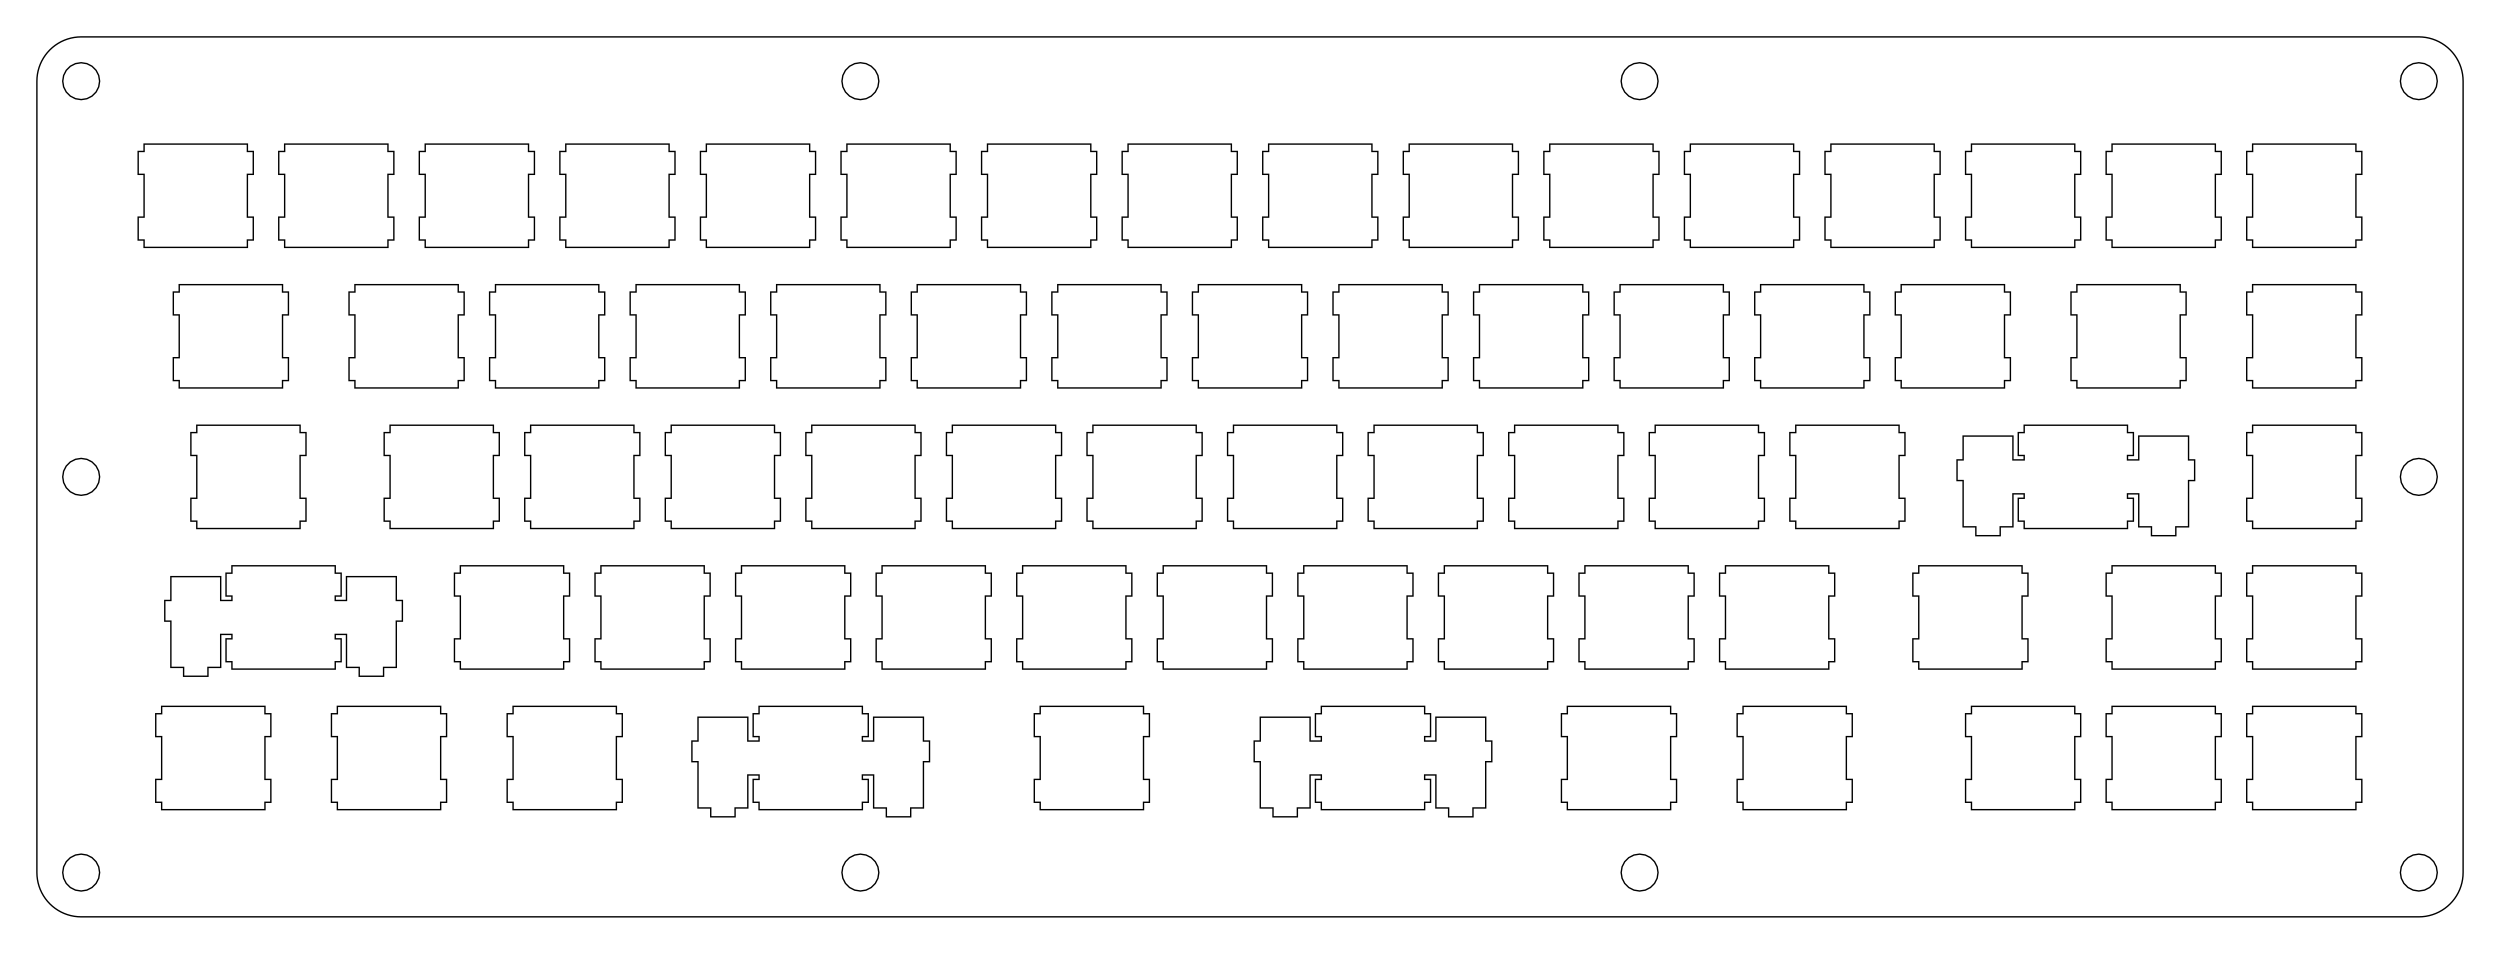 <?xml version="1.0"?>
<!-- Generated by SVGo -->
<svg width="338.802mm" height="129.251mm"
     viewBox="0.000 0.000 338.802 129.251"
     xmlns="http://www.w3.org/2000/svg" 
     xmlns:xlink="http://www.w3.org/1999/xlink">
<polygon points="328.272,5.019 328.740,5.074 329.202,5.166 329.656,5.294 330.098,5.457 330.525,5.654 330.936,5.885 331.328,6.146 331.698,6.438 332.044,6.758 332.364,7.104 332.656,7.474 332.917,7.866 333.148,8.277 333.345,8.704 333.508,9.146 333.636,9.600 333.728,10.062 333.783,10.530 333.802,11.001 333.802,118.251 333.783,118.722 333.728,119.190 333.636,119.652 333.508,120.106 333.345,120.548 333.148,120.975 332.917,121.386 332.656,121.778 332.364,122.148 332.044,122.494 331.698,122.814 331.328,123.106 330.936,123.367 330.525,123.598 330.098,123.795 329.656,123.958 329.202,124.086 328.740,124.178 328.272,124.233 327.802,124.251 11.001,124.251 10.530,124.233 10.062,124.178 9.600,124.086 9.146,123.958 8.704,123.795 8.277,123.598 7.866,123.367 7.474,123.106 7.104,122.814 6.758,122.494 6.438,122.148 6.146,121.778 5.885,121.386 5.654,120.975 5.457,120.548 5.294,120.106 5.166,119.652 5.074,119.190 5.019,118.722 5.000,118.251 5.001,11.000 5.019,10.530 5.074,10.062 5.166,9.600 5.294,9.146 5.457,8.704 5.654,8.277 5.885,7.866 6.146,7.474 6.438,7.104 6.758,6.758 7.104,6.438 7.474,6.146 7.866,5.885 8.277,5.654 8.704,5.457 9.146,5.294 9.600,5.166 10.062,5.074 10.530,5.019 11.001,5.000 327.802,5.000" style="fill:none;stroke-width:0.05mm;stroke:black"/>
<polygon points="10.228,115.874 9.531,116.229 8.978,116.782 8.623,117.479 8.500,118.251 8.623,119.024 8.978,119.721 9.531,120.274 10.228,120.629 11.001,120.751 11.773,120.629 12.470,120.274 13.023,119.721 13.378,119.024 13.501,118.251 13.378,117.479 13.023,116.782 12.470,116.229 11.773,115.874 11.001,115.751" style="fill:none;stroke-width:0.05mm;stroke:black"/>
<polygon points="115.828,115.874 115.131,116.229 114.578,116.782 114.223,117.479 114.101,118.251 114.223,119.024 114.578,119.721 115.131,120.274 115.828,120.629 116.601,120.751 117.373,120.629 118.070,120.274 118.623,119.721 118.978,119.024 119.101,118.251 118.978,117.479 118.623,116.782 118.070,116.229 117.373,115.874 116.601,115.751" style="fill:none;stroke-width:0.05mm;stroke:black"/>
<polygon points="221.429,115.874 220.732,116.229 220.179,116.782 219.824,117.479 219.701,118.251 219.824,119.024 220.179,119.721 220.732,120.274 221.429,120.629 222.201,120.751 222.974,120.629 223.671,120.274 224.224,119.721 224.579,119.024 224.701,118.251 224.579,117.479 224.224,116.782 223.671,116.229 222.974,115.874 222.201,115.751" style="fill:none;stroke-width:0.05mm;stroke:black"/>
<polygon points="327.029,115.874 326.332,116.229 325.779,116.782 325.424,117.479 325.302,118.251 325.424,119.024 325.779,119.721 326.332,120.274 327.029,120.629 327.802,120.751 328.574,120.629 329.271,120.274 329.824,119.721 330.179,119.024 330.302,118.251 330.179,117.479 329.824,116.782 329.271,116.229 328.574,115.874 327.802,115.751" style="fill:none;stroke-width:0.05mm;stroke:black"/>
<polygon points="179.069,95.726 179.069,96.726 178.269,96.726 178.269,99.825 179.069,99.825 179.069,100.426 177.544,100.426 177.544,97.196 170.794,97.196 170.794,100.426 169.969,100.426 169.969,103.226 170.794,103.226 170.794,109.495 172.519,109.495 172.519,110.696 175.819,110.696 175.819,109.495 177.544,109.495 177.544,105.025 179.069,105.025 179.069,105.626 178.269,105.626 178.269,108.726 179.069,108.726 179.069,109.726 193.069,109.726 193.069,108.726 193.869,108.726 193.869,105.626 193.069,105.626 193.069,105.025 194.594,105.025 194.594,109.495 196.319,109.495 196.319,110.696 199.619,110.696 199.619,109.495 201.344,109.495 201.344,103.226 202.169,103.226 202.169,100.426 201.344,100.426 201.344,97.196 194.594,97.196 194.594,100.426 193.069,100.426 193.069,99.825 193.869,99.825 193.869,96.726 193.069,96.726 193.069,95.726" style="fill:none;stroke-width:0.05mm;stroke:black"/>
<polygon points="102.869,95.726 102.869,96.726 102.069,96.726 102.069,99.825 102.869,99.825 102.869,100.426 101.344,100.426 101.344,97.196 94.594,97.196 94.594,100.426 93.769,100.426 93.769,103.226 94.594,103.226 94.594,109.495 96.319,109.495 96.319,110.696 99.619,110.696 99.619,109.495 101.344,109.495 101.344,105.025 102.869,105.025 102.869,105.626 102.069,105.626 102.069,108.726 102.869,108.726 102.869,109.726 116.869,109.726 116.869,108.726 117.669,108.726 117.669,105.626 116.869,105.626 116.869,105.025 118.394,105.025 118.394,109.495 120.119,109.495 120.119,110.696 123.419,110.696 123.419,109.495 125.144,109.495 125.144,103.226 125.969,103.226 125.969,100.426 125.144,100.426 125.144,97.196 118.394,97.196 118.394,100.426 116.869,100.426 116.869,99.825 117.669,99.825 117.669,96.726 116.869,96.726 116.869,95.726" style="fill:none;stroke-width:0.05mm;stroke:black"/>
<polygon points="305.276,95.726 305.276,96.726 304.476,96.726 304.476,99.825 305.276,99.825 305.276,105.626 304.476,105.626 304.476,108.726 305.276,108.726 305.276,109.726 319.276,109.726 319.276,108.726 320.076,108.726 320.076,105.626 319.276,105.626 319.276,99.825 320.076,99.825 320.076,96.726 319.276,96.726 319.276,95.726" style="fill:none;stroke-width:0.05mm;stroke:black"/>
<polygon points="286.226,95.726 286.226,96.726 285.426,96.726 285.426,99.825 286.226,99.825 286.226,105.626 285.426,105.626 285.426,108.726 286.226,108.726 286.226,109.726 300.226,109.726 300.226,108.726 301.026,108.726 301.026,105.626 300.226,105.626 300.226,99.825 301.026,99.825 301.026,96.726 300.226,96.726 300.226,95.726" style="fill:none;stroke-width:0.05mm;stroke:black"/>
<polygon points="267.176,95.726 267.176,96.726 266.376,96.726 266.376,99.825 267.176,99.825 267.176,105.626 266.376,105.626 266.376,108.726 267.176,108.726 267.176,109.726 281.176,109.726 281.176,108.726 281.976,108.726 281.976,105.626 281.176,105.626 281.176,99.825 281.976,99.825 281.976,96.726 281.176,96.726 281.176,95.726" style="fill:none;stroke-width:0.05mm;stroke:black"/>
<polygon points="236.219,95.726 236.219,96.726 235.419,96.726 235.419,99.825 236.219,99.825 236.219,105.626 235.419,105.626 235.419,108.726 236.219,108.726 236.219,109.726 250.219,109.726 250.219,108.726 251.019,108.726 251.019,105.626 250.219,105.626 250.219,99.825 251.019,99.825 251.019,96.726 250.219,96.726 250.219,95.726" style="fill:none;stroke-width:0.05mm;stroke:black"/>
<polygon points="212.407,95.726 212.407,96.726 211.607,96.726 211.607,99.825 212.407,99.825 212.407,105.626 211.607,105.626 211.607,108.726 212.407,108.726 212.407,109.726 226.407,109.726 226.407,108.726 227.207,108.726 227.207,105.626 226.407,105.626 226.407,99.825 227.207,99.825 227.207,96.726 226.407,96.726 226.407,95.726" style="fill:none;stroke-width:0.05mm;stroke:black"/>
<polygon points="140.969,95.726 140.969,96.726 140.169,96.726 140.169,99.825 140.969,99.825 140.969,105.626 140.169,105.626 140.169,108.726 140.969,108.726 140.969,109.726 154.969,109.726 154.969,108.726 155.769,108.726 155.769,105.626 154.969,105.626 154.969,99.825 155.769,99.825 155.769,96.726 154.969,96.726 154.969,95.726" style="fill:none;stroke-width:0.05mm;stroke:black"/>
<polygon points="69.532,95.726 69.532,96.726 68.732,96.726 68.732,99.825 69.532,99.825 69.532,105.626 68.732,105.626 68.732,108.726 69.532,108.726 69.532,109.726 83.532,109.726 83.532,108.726 84.332,108.726 84.332,105.626 83.532,105.626 83.532,99.825 84.332,99.825 84.332,96.726 83.532,96.726 83.532,95.726" style="fill:none;stroke-width:0.05mm;stroke:black"/>
<polygon points="45.719,95.726 45.719,96.726 44.919,96.726 44.919,99.825 45.719,99.825 45.719,105.626 44.919,105.626 44.919,108.726 45.719,108.726 45.719,109.726 59.719,109.726 59.719,108.726 60.519,108.726 60.519,105.626 59.719,105.626 59.719,99.825 60.519,99.825 60.519,96.726 59.719,96.726 59.719,95.726" style="fill:none;stroke-width:0.05mm;stroke:black"/>
<polygon points="21.907,95.726 21.907,96.726 21.107,96.726 21.107,99.825 21.907,99.825 21.907,105.626 21.107,105.626 21.107,108.726 21.907,108.726 21.907,109.726 35.907,109.726 35.907,108.726 36.707,108.726 36.707,105.626 35.907,105.626 35.907,99.825 36.707,99.825 36.707,96.726 35.907,96.726 35.907,95.726" style="fill:none;stroke-width:0.05mm;stroke:black"/>
<polygon points="31.432,76.676 31.432,77.676 30.632,77.676 30.632,80.775 31.432,80.775 31.432,81.376 29.907,81.376 29.907,78.146 23.157,78.146 23.157,81.376 22.332,81.376 22.332,84.176 23.157,84.176 23.157,90.446 24.882,90.446 24.882,91.646 28.182,91.646 28.182,90.446 29.907,90.446 29.907,85.976 31.432,85.976 31.432,86.576 30.632,86.576 30.632,89.676 31.432,89.676 31.432,90.676 45.432,90.676 45.432,89.676 46.232,89.676 46.232,86.576 45.432,86.576 45.432,85.976 46.957,85.976 46.957,90.446 48.682,90.446 48.682,91.646 51.982,91.646 51.982,90.446 53.707,90.446 53.707,84.176 54.532,84.176 54.532,81.376 53.707,81.376 53.707,78.146 46.957,78.146 46.957,81.376 45.432,81.376 45.432,80.775 46.232,80.775 46.232,77.676 45.432,77.676 45.432,76.676" style="fill:none;stroke-width:0.05mm;stroke:black"/>
<polygon points="305.276,76.676 305.276,77.676 304.476,77.676 304.476,80.775 305.276,80.775 305.276,86.576 304.476,86.576 304.476,89.676 305.276,89.676 305.276,90.676 319.276,90.676 319.276,89.676 320.076,89.676 320.076,86.576 319.276,86.576 319.276,80.775 320.076,80.775 320.076,77.676 319.276,77.676 319.276,76.676" style="fill:none;stroke-width:0.05mm;stroke:black"/>
<polygon points="286.226,76.676 286.226,77.676 285.426,77.676 285.426,80.775 286.226,80.775 286.226,86.576 285.426,86.576 285.426,89.676 286.226,89.676 286.226,90.676 300.226,90.676 300.226,89.676 301.026,89.676 301.026,86.576 300.226,86.576 300.226,80.775 301.026,80.775 301.026,77.676 300.226,77.676 300.226,76.676" style="fill:none;stroke-width:0.05mm;stroke:black"/>
<polygon points="260.032,76.676 260.032,77.676 259.232,77.676 259.232,80.775 260.032,80.775 260.032,86.576 259.232,86.576 259.232,89.676 260.032,89.676 260.032,90.676 274.032,90.676 274.032,89.676 274.832,89.676 274.832,86.576 274.032,86.576 274.032,80.775 274.832,80.775 274.832,77.676 274.032,77.676 274.032,76.676" style="fill:none;stroke-width:0.05mm;stroke:black"/>
<polygon points="233.838,76.676 233.838,77.676 233.038,77.676 233.038,80.775 233.838,80.775 233.838,86.576 233.038,86.576 233.038,89.676 233.838,89.676 233.838,90.676 247.838,90.676 247.838,89.676 248.638,89.676 248.638,86.576 247.838,86.576 247.838,80.775 248.638,80.775 248.638,77.676 247.838,77.676 247.838,76.676" style="fill:none;stroke-width:0.05mm;stroke:black"/>
<polygon points="214.788,76.676 214.788,77.676 213.988,77.676 213.988,80.775 214.788,80.775 214.788,86.576 213.988,86.576 213.988,89.676 214.788,89.676 214.788,90.676 228.788,90.676 228.788,89.676 229.588,89.676 229.588,86.576 228.788,86.576 228.788,80.775 229.588,80.775 229.588,77.676 228.788,77.676 228.788,76.676" style="fill:none;stroke-width:0.05mm;stroke:black"/>
<polygon points="195.738,76.676 195.738,77.676 194.938,77.676 194.938,80.775 195.738,80.775 195.738,86.576 194.938,86.576 194.938,89.676 195.738,89.676 195.738,90.676 209.738,90.676 209.738,89.676 210.538,89.676 210.538,86.576 209.738,86.576 209.738,80.775 210.538,80.775 210.538,77.676 209.738,77.676 209.738,76.676" style="fill:none;stroke-width:0.05mm;stroke:black"/>
<polygon points="176.688,76.676 176.688,77.676 175.888,77.676 175.888,80.775 176.688,80.775 176.688,86.576 175.888,86.576 175.888,89.676 176.688,89.676 176.688,90.676 190.688,90.676 190.688,89.676 191.488,89.676 191.488,86.576 190.688,86.576 190.688,80.775 191.488,80.775 191.488,77.676 190.688,77.676 190.688,76.676" style="fill:none;stroke-width:0.05mm;stroke:black"/>
<polygon points="157.638,76.676 157.638,77.676 156.838,77.676 156.838,80.775 157.638,80.775 157.638,86.576 156.838,86.576 156.838,89.676 157.638,89.676 157.638,90.676 171.638,90.676 171.638,89.676 172.438,89.676 172.438,86.576 171.638,86.576 171.638,80.775 172.438,80.775 172.438,77.676 171.638,77.676 171.638,76.676" style="fill:none;stroke-width:0.05mm;stroke:black"/>
<polygon points="138.588,76.676 138.588,77.676 137.788,77.676 137.788,80.775 138.588,80.775 138.588,86.576 137.788,86.576 137.788,89.676 138.588,89.676 138.588,90.676 152.588,90.676 152.588,89.676 153.388,89.676 153.388,86.576 152.588,86.576 152.588,80.775 153.388,80.775 153.388,77.676 152.588,77.676 152.588,76.676" style="fill:none;stroke-width:0.05mm;stroke:black"/>
<polygon points="119.538,76.676 119.538,77.676 118.738,77.676 118.738,80.775 119.538,80.775 119.538,86.576 118.738,86.576 118.738,89.676 119.538,89.676 119.538,90.676 133.538,90.676 133.538,89.676 134.338,89.676 134.338,86.576 133.538,86.576 133.538,80.775 134.338,80.775 134.338,77.676 133.538,77.676 133.538,76.676" style="fill:none;stroke-width:0.05mm;stroke:black"/>
<polygon points="100.488,76.676 100.488,77.676 99.688,77.676 99.688,80.775 100.488,80.775 100.488,86.576 99.688,86.576 99.688,89.676 100.488,89.676 100.488,90.676 114.488,90.676 114.488,89.676 115.288,89.676 115.288,86.576 114.488,86.576 114.488,80.775 115.288,80.775 115.288,77.676 114.488,77.676 114.488,76.676" style="fill:none;stroke-width:0.05mm;stroke:black"/>
<polygon points="81.438,76.676 81.438,77.676 80.638,77.676 80.638,80.775 81.438,80.775 81.438,86.576 80.638,86.576 80.638,89.676 81.438,89.676 81.438,90.676 95.438,90.676 95.438,89.676 96.238,89.676 96.238,86.576 95.438,86.576 95.438,80.775 96.238,80.775 96.238,77.676 95.438,77.676 95.438,76.676" style="fill:none;stroke-width:0.05mm;stroke:black"/>
<polygon points="62.388,76.676 62.388,77.676 61.588,77.676 61.588,80.775 62.388,80.775 62.388,86.576 61.588,86.576 61.588,89.676 62.388,89.676 62.388,90.676 76.388,90.676 76.388,89.676 77.188,89.676 77.188,86.576 76.388,86.576 76.388,80.775 77.188,80.775 77.188,77.676 76.388,77.676 76.388,76.676" style="fill:none;stroke-width:0.05mm;stroke:black"/>
<polygon points="274.319,57.626 274.319,58.626 273.519,58.626 273.519,61.726 274.319,61.726 274.319,62.326 272.794,62.326 272.794,59.096 266.044,59.096 266.044,62.326 265.219,62.326 265.219,65.126 266.044,65.126 266.044,71.396 267.769,71.396 267.769,72.596 271.069,72.596 271.069,71.396 272.794,71.396 272.794,66.926 274.319,66.926 274.319,67.526 273.519,67.526 273.519,70.626 274.319,70.626 274.319,71.626 288.319,71.626 288.319,70.626 289.119,70.626 289.119,67.526 288.319,67.526 288.319,66.926 289.844,66.926 289.844,71.396 291.569,71.396 291.569,72.596 294.869,72.596 294.869,71.396 296.594,71.396 296.594,65.126 297.419,65.126 297.419,62.326 296.594,62.326 296.594,59.096 289.844,59.096 289.844,62.326 288.319,62.326 288.319,61.726 289.119,61.726 289.119,58.626 288.319,58.626 288.319,57.626" style="fill:none;stroke-width:0.05mm;stroke:black"/>
<polygon points="305.276,57.626 305.276,58.626 304.476,58.626 304.476,61.726 305.276,61.726 305.276,67.526 304.476,67.526 304.476,70.626 305.276,70.626 305.276,71.626 319.276,71.626 319.276,70.626 320.076,70.626 320.076,67.526 319.276,67.526 319.276,61.726 320.076,61.726 320.076,58.626 319.276,58.626 319.276,57.626" style="fill:none;stroke-width:0.05mm;stroke:black"/>
<polygon points="243.363,57.626 243.363,58.626 242.563,58.626 242.563,61.726 243.363,61.726 243.363,67.526 242.563,67.526 242.563,70.626 243.363,70.626 243.363,71.626 257.363,71.626 257.363,70.626 258.162,70.626 258.162,67.526 257.363,67.526 257.363,61.726 258.162,61.726 258.162,58.626 257.363,58.626 257.363,57.626" style="fill:none;stroke-width:0.05mm;stroke:black"/>
<polygon points="224.313,57.626 224.313,58.626 223.513,58.626 223.513,61.726 224.313,61.726 224.313,67.526 223.513,67.526 223.513,70.626 224.313,70.626 224.313,71.626 238.313,71.626 238.313,70.626 239.113,70.626 239.113,67.526 238.313,67.526 238.313,61.726 239.113,61.726 239.113,58.626 238.313,58.626 238.313,57.626" style="fill:none;stroke-width:0.05mm;stroke:black"/>
<polygon points="205.263,57.626 205.263,58.626 204.463,58.626 204.463,61.726 205.263,61.726 205.263,67.526 204.463,67.526 204.463,70.626 205.263,70.626 205.263,71.626 219.263,71.626 219.263,70.626 220.063,70.626 220.063,67.526 219.263,67.526 219.263,61.726 220.063,61.726 220.063,58.626 219.263,58.626 219.263,57.626" style="fill:none;stroke-width:0.05mm;stroke:black"/>
<polygon points="186.213,57.626 186.213,58.626 185.413,58.626 185.413,61.726 186.213,61.726 186.213,67.526 185.413,67.526 185.413,70.626 186.213,70.626 186.213,71.626 200.213,71.626 200.213,70.626 201.013,70.626 201.013,67.526 200.213,67.526 200.213,61.726 201.013,61.726 201.013,58.626 200.213,58.626 200.213,57.626" style="fill:none;stroke-width:0.05mm;stroke:black"/>
<polygon points="167.163,57.626 167.163,58.626 166.363,58.626 166.363,61.726 167.163,61.726 167.163,67.526 166.363,67.526 166.363,70.626 167.163,70.626 167.163,71.626 181.163,71.626 181.163,70.626 181.963,70.626 181.963,67.526 181.163,67.526 181.163,61.726 181.963,61.726 181.963,58.626 181.163,58.626 181.163,57.626" style="fill:none;stroke-width:0.05mm;stroke:black"/>
<polygon points="148.113,57.626 148.113,58.626 147.313,58.626 147.313,61.726 148.113,61.726 148.113,67.526 147.313,67.526 147.313,70.626 148.113,70.626 148.113,71.626 162.113,71.626 162.113,70.626 162.913,70.626 162.913,67.526 162.113,67.526 162.113,61.726 162.913,61.726 162.913,58.626 162.113,58.626 162.113,57.626" style="fill:none;stroke-width:0.05mm;stroke:black"/>
<polygon points="129.063,57.626 129.063,58.626 128.263,58.626 128.263,61.726 129.063,61.726 129.063,67.526 128.263,67.526 128.263,70.626 129.063,70.626 129.063,71.626 143.063,71.626 143.063,70.626 143.863,70.626 143.863,67.526 143.063,67.526 143.063,61.726 143.863,61.726 143.863,58.626 143.063,58.626 143.063,57.626" style="fill:none;stroke-width:0.05mm;stroke:black"/>
<polygon points="110.013,57.626 110.013,58.626 109.213,58.626 109.213,61.726 110.013,61.726 110.013,67.526 109.213,67.526 109.213,70.626 110.013,70.626 110.013,71.626 124.013,71.626 124.013,70.626 124.813,70.626 124.813,67.526 124.013,67.526 124.013,61.726 124.813,61.726 124.813,58.626 124.013,58.626 124.013,57.626" style="fill:none;stroke-width:0.05mm;stroke:black"/>
<polygon points="90.963,57.626 90.963,58.626 90.163,58.626 90.163,61.726 90.963,61.726 90.963,67.526 90.163,67.526 90.163,70.626 90.963,70.626 90.963,71.626 104.963,71.626 104.963,70.626 105.763,70.626 105.763,67.526 104.963,67.526 104.963,61.726 105.763,61.726 105.763,58.626 104.963,58.626 104.963,57.626" style="fill:none;stroke-width:0.05mm;stroke:black"/>
<polygon points="71.913,57.626 71.913,58.626 71.113,58.626 71.113,61.726 71.913,61.726 71.913,67.526 71.113,67.526 71.113,70.626 71.913,70.626 71.913,71.626 85.913,71.626 85.913,70.626 86.713,70.626 86.713,67.526 85.913,67.526 85.913,61.726 86.713,61.726 86.713,58.626 85.913,58.626 85.913,57.626" style="fill:none;stroke-width:0.05mm;stroke:black"/>
<polygon points="52.863,57.626 52.863,58.626 52.063,58.626 52.063,61.726 52.863,61.726 52.863,67.526 52.063,67.526 52.063,70.626 52.863,70.626 52.863,71.626 66.863,71.626 66.863,70.626 67.663,70.626 67.663,67.526 66.863,67.526 66.863,61.726 67.663,61.726 67.663,58.626 66.863,58.626 66.863,57.626" style="fill:none;stroke-width:0.05mm;stroke:black"/>
<polygon points="26.669,57.626 26.669,58.626 25.869,58.626 25.869,61.726 26.669,61.726 26.669,67.526 25.869,67.526 25.869,70.626 26.669,70.626 26.669,71.626 40.669,71.626 40.669,70.626 41.469,70.626 41.469,67.526 40.669,67.526 40.669,61.726 41.469,61.726 41.469,58.626 40.669,58.626 40.669,57.626" style="fill:none;stroke-width:0.05mm;stroke:black"/>
<polygon points="10.228,62.248 9.531,62.603 8.978,63.157 8.623,63.853 8.500,64.626 8.623,65.398 8.978,66.095 9.531,66.649 10.228,67.004 11.001,67.126 11.773,67.004 12.470,66.649 13.023,66.095 13.378,65.398 13.501,64.626 13.378,63.853 13.023,63.157 12.470,62.603 11.773,62.248 11.001,62.126" style="fill:none;stroke-width:0.05mm;stroke:black"/>
<polygon points="327.029,62.248 326.332,62.603 325.779,63.157 325.424,63.853 325.302,64.626 325.424,65.398 325.779,66.095 326.332,66.649 327.029,67.004 327.802,67.126 328.574,67.004 329.271,66.649 329.824,66.095 330.179,65.398 330.302,64.626 330.179,63.853 329.824,63.157 329.271,62.603 328.574,62.248 327.802,62.126" style="fill:none;stroke-width:0.05mm;stroke:black"/>
<polygon points="305.276,38.576 305.276,39.576 304.476,39.576 304.476,42.676 305.276,42.676 305.276,48.476 304.476,48.476 304.476,51.576 305.276,51.576 305.276,52.576 319.276,52.576 319.276,51.576 320.076,51.576 320.076,48.476 319.276,48.476 319.276,42.676 320.076,42.676 320.076,39.576 319.276,39.576 319.276,38.576" style="fill:none;stroke-width:0.05mm;stroke:black"/>
<polygon points="281.463,38.576 281.463,39.576 280.663,39.576 280.663,42.676 281.463,42.676 281.463,48.476 280.663,48.476 280.663,51.576 281.463,51.576 281.463,52.576 295.463,52.576 295.463,51.576 296.263,51.576 296.263,48.476 295.463,48.476 295.463,42.676 296.263,42.676 296.263,39.576 295.463,39.576 295.463,38.576" style="fill:none;stroke-width:0.05mm;stroke:black"/>
<polygon points="257.650,38.576 257.650,39.576 256.851,39.576 256.851,42.676 257.650,42.676 257.650,48.476 256.851,48.476 256.851,51.576 257.650,51.576 257.650,52.576 271.651,52.576 271.651,51.576 272.451,51.576 272.451,48.476 271.651,48.476 271.651,42.676 272.451,42.676 272.451,39.576 271.651,39.576 271.651,38.576" style="fill:none;stroke-width:0.05mm;stroke:black"/>
<polygon points="238.601,38.576 238.601,39.576 237.801,39.576 237.801,42.676 238.601,42.676 238.601,48.476 237.801,48.476 237.801,51.576 238.601,51.576 238.601,52.576 252.601,52.576 252.601,51.576 253.401,51.576 253.401,48.476 252.601,48.476 252.601,42.676 253.401,42.676 253.401,39.576 252.601,39.576 252.601,38.576" style="fill:none;stroke-width:0.05mm;stroke:black"/>
<polygon points="219.551,38.576 219.551,39.576 218.751,39.576 218.751,42.676 219.551,42.676 219.551,48.476 218.751,48.476 218.751,51.576 219.551,51.576 219.551,52.576 233.551,52.576 233.551,51.576 234.351,51.576 234.351,48.476 233.551,48.476 233.551,42.676 234.351,42.676 234.351,39.576 233.551,39.576 233.551,38.576" style="fill:none;stroke-width:0.05mm;stroke:black"/>
<polygon points="200.501,38.576 200.501,39.576 199.701,39.576 199.701,42.676 200.501,42.676 200.501,48.476 199.701,48.476 199.701,51.576 200.501,51.576 200.501,52.576 214.501,52.576 214.501,51.576 215.301,51.576 215.301,48.476 214.501,48.476 214.501,42.676 215.301,42.676 215.301,39.576 214.501,39.576 214.501,38.576" style="fill:none;stroke-width:0.05mm;stroke:black"/>
<polygon points="181.451,38.576 181.451,39.576 180.651,39.576 180.651,42.676 181.451,42.676 181.451,48.476 180.651,48.476 180.651,51.576 181.451,51.576 181.451,52.576 195.451,52.576 195.451,51.576 196.251,51.576 196.251,48.476 195.451,48.476 195.451,42.676 196.251,42.676 196.251,39.576 195.451,39.576 195.451,38.576" style="fill:none;stroke-width:0.05mm;stroke:black"/>
<polygon points="162.401,38.576 162.401,39.576 161.601,39.576 161.601,42.676 162.401,42.676 162.401,48.476 161.601,48.476 161.601,51.576 162.401,51.576 162.401,52.576 176.401,52.576 176.401,51.576 177.201,51.576 177.201,48.476 176.401,48.476 176.401,42.676 177.201,42.676 177.201,39.576 176.401,39.576 176.401,38.576" style="fill:none;stroke-width:0.05mm;stroke:black"/>
<polygon points="143.351,38.576 143.351,39.576 142.551,39.576 142.551,42.676 143.351,42.676 143.351,48.476 142.551,48.476 142.551,51.576 143.351,51.576 143.351,52.576 157.351,52.576 157.351,51.576 158.151,51.576 158.151,48.476 157.351,48.476 157.351,42.676 158.151,42.676 158.151,39.576 157.351,39.576 157.351,38.576" style="fill:none;stroke-width:0.05mm;stroke:black"/>
<polygon points="124.301,38.576 124.301,39.576 123.501,39.576 123.501,42.676 124.301,42.676 124.301,48.476 123.501,48.476 123.501,51.576 124.301,51.576 124.301,52.576 138.301,52.576 138.301,51.576 139.101,51.576 139.101,48.476 138.301,48.476 138.301,42.676 139.101,42.676 139.101,39.576 138.301,39.576 138.301,38.576" style="fill:none;stroke-width:0.05mm;stroke:black"/>
<polygon points="105.251,38.576 105.251,39.576 104.451,39.576 104.451,42.676 105.251,42.676 105.251,48.476 104.451,48.476 104.451,51.576 105.251,51.576 105.251,52.576 119.251,52.576 119.251,51.576 120.051,51.576 120.051,48.476 119.251,48.476 119.251,42.676 120.051,42.676 120.051,39.576 119.251,39.576 119.251,38.576" style="fill:none;stroke-width:0.05mm;stroke:black"/>
<polygon points="86.201,38.576 86.201,39.576 85.401,39.576 85.401,42.676 86.201,42.676 86.201,48.476 85.401,48.476 85.401,51.576 86.201,51.576 86.201,52.576 100.201,52.576 100.201,51.576 101.001,51.576 101.001,48.476 100.201,48.476 100.201,42.676 101.001,42.676 101.001,39.576 100.201,39.576 100.201,38.576" style="fill:none;stroke-width:0.05mm;stroke:black"/>
<polygon points="67.151,38.576 67.151,39.576 66.351,39.576 66.351,42.676 67.151,42.676 67.151,48.476 66.351,48.476 66.351,51.576 67.151,51.576 67.151,52.576 81.151,52.576 81.151,51.576 81.951,51.576 81.951,48.476 81.151,48.476 81.151,42.676 81.951,42.676 81.951,39.576 81.151,39.576 81.151,38.576" style="fill:none;stroke-width:0.05mm;stroke:black"/>
<polygon points="48.101,38.576 48.101,39.576 47.301,39.576 47.301,42.676 48.101,42.676 48.101,48.476 47.301,48.476 47.301,51.576 48.101,51.576 48.101,52.576 62.101,52.576 62.101,51.576 62.901,51.576 62.901,48.476 62.101,48.476 62.101,42.676 62.901,42.676 62.901,39.576 62.101,39.576 62.101,38.576" style="fill:none;stroke-width:0.05mm;stroke:black"/>
<polygon points="24.288,38.576 24.288,39.576 23.488,39.576 23.488,42.676 24.288,42.676 24.288,48.476 23.488,48.476 23.488,51.576 24.288,51.576 24.288,52.576 38.288,52.576 38.288,51.576 39.088,51.576 39.088,48.476 38.288,48.476 38.288,42.676 39.088,42.676 39.088,39.576 38.288,39.576 38.288,38.576" style="fill:none;stroke-width:0.05mm;stroke:black"/>
<polygon points="305.276,19.526 305.276,20.526 304.476,20.526 304.476,23.626 305.276,23.626 305.276,29.425 304.476,29.425 304.476,32.526 305.276,32.526 305.276,33.526 319.276,33.526 319.276,32.526 320.076,32.526 320.076,29.425 319.276,29.425 319.276,23.626 320.076,23.626 320.076,20.526 319.276,20.526 319.276,19.526" style="fill:none;stroke-width:0.05mm;stroke:black"/>
<polygon points="286.226,19.526 286.226,20.526 285.426,20.526 285.426,23.626 286.226,23.626 286.226,29.425 285.426,29.425 285.426,32.526 286.226,32.526 286.226,33.526 300.226,33.526 300.226,32.526 301.026,32.526 301.026,29.425 300.226,29.425 300.226,23.626 301.026,23.626 301.026,20.526 300.226,20.526 300.226,19.526" style="fill:none;stroke-width:0.05mm;stroke:black"/>
<polygon points="267.176,19.526 267.176,20.526 266.376,20.526 266.376,23.626 267.176,23.626 267.176,29.425 266.376,29.425 266.376,32.526 267.176,32.526 267.176,33.526 281.176,33.526 281.176,32.526 281.976,32.526 281.976,29.425 281.176,29.425 281.176,23.626 281.976,23.626 281.976,20.526 281.176,20.526 281.176,19.526" style="fill:none;stroke-width:0.05mm;stroke:black"/>
<polygon points="248.126,19.526 248.126,20.526 247.326,20.526 247.326,23.626 248.126,23.626 248.126,29.425 247.326,29.425 247.326,32.526 248.126,32.526 248.126,33.526 262.126,33.526 262.126,32.526 262.926,32.526 262.926,29.425 262.126,29.425 262.126,23.626 262.926,23.626 262.926,20.526 262.126,20.526 262.126,19.526" style="fill:none;stroke-width:0.05mm;stroke:black"/>
<polygon points="229.076,19.526 229.076,20.526 228.276,20.526 228.276,23.626 229.076,23.626 229.076,29.425 228.276,29.425 228.276,32.526 229.076,32.526 229.076,33.526 243.076,33.526 243.076,32.526 243.876,32.526 243.876,29.425 243.076,29.425 243.076,23.626 243.876,23.626 243.876,20.526 243.076,20.526 243.076,19.526" style="fill:none;stroke-width:0.05mm;stroke:black"/>
<polygon points="210.026,19.526 210.026,20.526 209.226,20.526 209.226,23.626 210.026,23.626 210.026,29.425 209.226,29.425 209.226,32.526 210.026,32.526 210.026,33.526 224.026,33.526 224.026,32.526 224.826,32.526 224.826,29.425 224.026,29.425 224.026,23.626 224.826,23.626 224.826,20.526 224.026,20.526 224.026,19.526" style="fill:none;stroke-width:0.05mm;stroke:black"/>
<polygon points="190.976,19.526 190.976,20.526 190.176,20.526 190.176,23.626 190.976,23.626 190.976,29.425 190.176,29.425 190.176,32.526 190.976,32.526 190.976,33.526 204.976,33.526 204.976,32.526 205.776,32.526 205.776,29.425 204.976,29.425 204.976,23.626 205.776,23.626 205.776,20.526 204.976,20.526 204.976,19.526" style="fill:none;stroke-width:0.05mm;stroke:black"/>
<polygon points="171.926,19.526 171.926,20.526 171.126,20.526 171.126,23.626 171.926,23.626 171.926,29.425 171.126,29.425 171.126,32.526 171.926,32.526 171.926,33.526 185.926,33.526 185.926,32.526 186.726,32.526 186.726,29.425 185.926,29.425 185.926,23.626 186.726,23.626 186.726,20.526 185.926,20.526 185.926,19.526" style="fill:none;stroke-width:0.05mm;stroke:black"/>
<polygon points="152.876,19.526 152.876,20.526 152.076,20.526 152.076,23.626 152.876,23.626 152.876,29.425 152.076,29.425 152.076,32.526 152.876,32.526 152.876,33.526 166.876,33.526 166.876,32.526 167.676,32.526 167.676,29.425 166.876,29.425 166.876,23.626 167.676,23.626 167.676,20.526 166.876,20.526 166.876,19.526" style="fill:none;stroke-width:0.05mm;stroke:black"/>
<polygon points="133.826,19.526 133.826,20.526 133.025,20.526 133.025,23.626 133.826,23.626 133.826,29.425 133.025,29.425 133.025,32.526 133.826,32.526 133.826,33.526 147.826,33.526 147.826,32.526 148.626,32.526 148.626,29.425 147.826,29.425 147.826,23.626 148.626,23.626 148.626,20.526 147.826,20.526 147.826,19.526" style="fill:none;stroke-width:0.05mm;stroke:black"/>
<polygon points="114.775,19.526 114.775,20.526 113.976,20.526 113.976,23.626 114.775,23.626 114.775,29.425 113.976,29.425 113.976,32.526 114.775,32.526 114.775,33.526 128.775,33.526 128.775,32.526 129.575,32.526 129.575,29.425 128.775,29.425 128.775,23.626 129.575,23.626 129.575,20.526 128.775,20.526 128.775,19.526" style="fill:none;stroke-width:0.05mm;stroke:black"/>
<polygon points="95.726,19.526 95.726,20.526 94.926,20.526 94.926,23.626 95.726,23.626 95.726,29.425 94.926,29.425 94.926,32.526 95.726,32.526 95.726,33.526 109.726,33.526 109.726,32.526 110.525,32.526 110.525,29.425 109.726,29.425 109.726,23.626 110.525,23.626 110.525,20.526 109.726,20.526 109.726,19.526" style="fill:none;stroke-width:0.05mm;stroke:black"/>
<polygon points="76.676,19.526 76.676,20.526 75.876,20.526 75.876,23.626 76.676,23.626 76.676,29.425 75.876,29.425 75.876,32.526 76.676,32.526 76.676,33.526 90.676,33.526 90.676,32.526 91.476,32.526 91.476,29.425 90.676,29.425 90.676,23.626 91.476,23.626 91.476,20.526 90.676,20.526 90.676,19.526" style="fill:none;stroke-width:0.05mm;stroke:black"/>
<polygon points="57.626,19.526 57.626,20.526 56.826,20.526 56.826,23.626 57.626,23.626 57.626,29.425 56.826,29.425 56.826,32.526 57.626,32.526 57.626,33.526 71.626,33.526 71.626,32.526 72.426,32.526 72.426,29.425 71.626,29.425 71.626,23.626 72.426,23.626 72.426,20.526 71.626,20.526 71.626,19.526" style="fill:none;stroke-width:0.05mm;stroke:black"/>
<polygon points="38.576,19.526 38.576,20.526 37.776,20.526 37.776,23.626 38.576,23.626 38.576,29.425 37.776,29.425 37.776,32.526 38.576,32.526 38.576,33.526 52.576,33.526 52.576,32.526 53.376,32.526 53.376,29.425 52.576,29.425 52.576,23.626 53.376,23.626 53.376,20.526 52.576,20.526 52.576,19.526" style="fill:none;stroke-width:0.05mm;stroke:black"/>
<polygon points="19.526,19.526 19.526,20.526 18.725,20.526 18.725,23.626 19.526,23.626 19.526,29.425 18.725,29.425 18.725,32.526 19.526,32.526 19.526,33.526 33.526,33.526 33.526,32.526 34.325,32.526 34.325,29.425 33.526,29.425 33.526,23.626 34.325,23.626 34.325,20.526 33.526,20.526 33.526,19.526" style="fill:none;stroke-width:0.05mm;stroke:black"/>
<polygon points="327.029,8.623 326.332,8.978 325.779,9.531 325.424,10.228 325.302,11.001 325.424,11.773 325.779,12.470 326.332,13.023 327.029,13.378 327.802,13.501 328.574,13.378 329.271,13.023 329.824,12.470 330.179,11.773 330.302,11.001 330.179,10.228 329.824,9.531 329.271,8.978 328.574,8.623 327.802,8.501" style="fill:none;stroke-width:0.05mm;stroke:black"/>
<polygon points="221.429,8.623 220.732,8.978 220.179,9.531 219.824,10.228 219.701,11.001 219.824,11.773 220.179,12.470 220.732,13.023 221.429,13.378 222.201,13.501 222.974,13.378 223.671,13.023 224.224,12.470 224.579,11.773 224.701,11.001 224.579,10.228 224.224,9.531 223.671,8.978 222.974,8.623 222.201,8.501" style="fill:none;stroke-width:0.05mm;stroke:black"/>
<polygon points="115.828,8.623 115.131,8.978 114.578,9.531 114.223,10.228 114.101,11.001 114.223,11.773 114.578,12.470 115.131,13.023 115.828,13.378 116.601,13.501 117.373,13.378 118.070,13.023 118.623,12.470 118.978,11.773 119.101,11.001 118.978,10.228 118.623,9.531 118.070,8.978 117.373,8.623 116.601,8.501" style="fill:none;stroke-width:0.05mm;stroke:black"/>
<polygon points="10.228,8.623 9.531,8.978 8.978,9.531 8.623,10.228 8.500,11.000 8.623,11.773 8.978,12.470 9.531,13.023 10.228,13.378 11.001,13.500 11.773,13.378 12.470,13.023 13.023,12.470 13.378,11.773 13.501,11.000 13.378,10.228 13.023,9.531 12.470,8.978 11.773,8.623 11.001,8.500" style="fill:none;stroke-width:0.05mm;stroke:black"/>
</svg>
